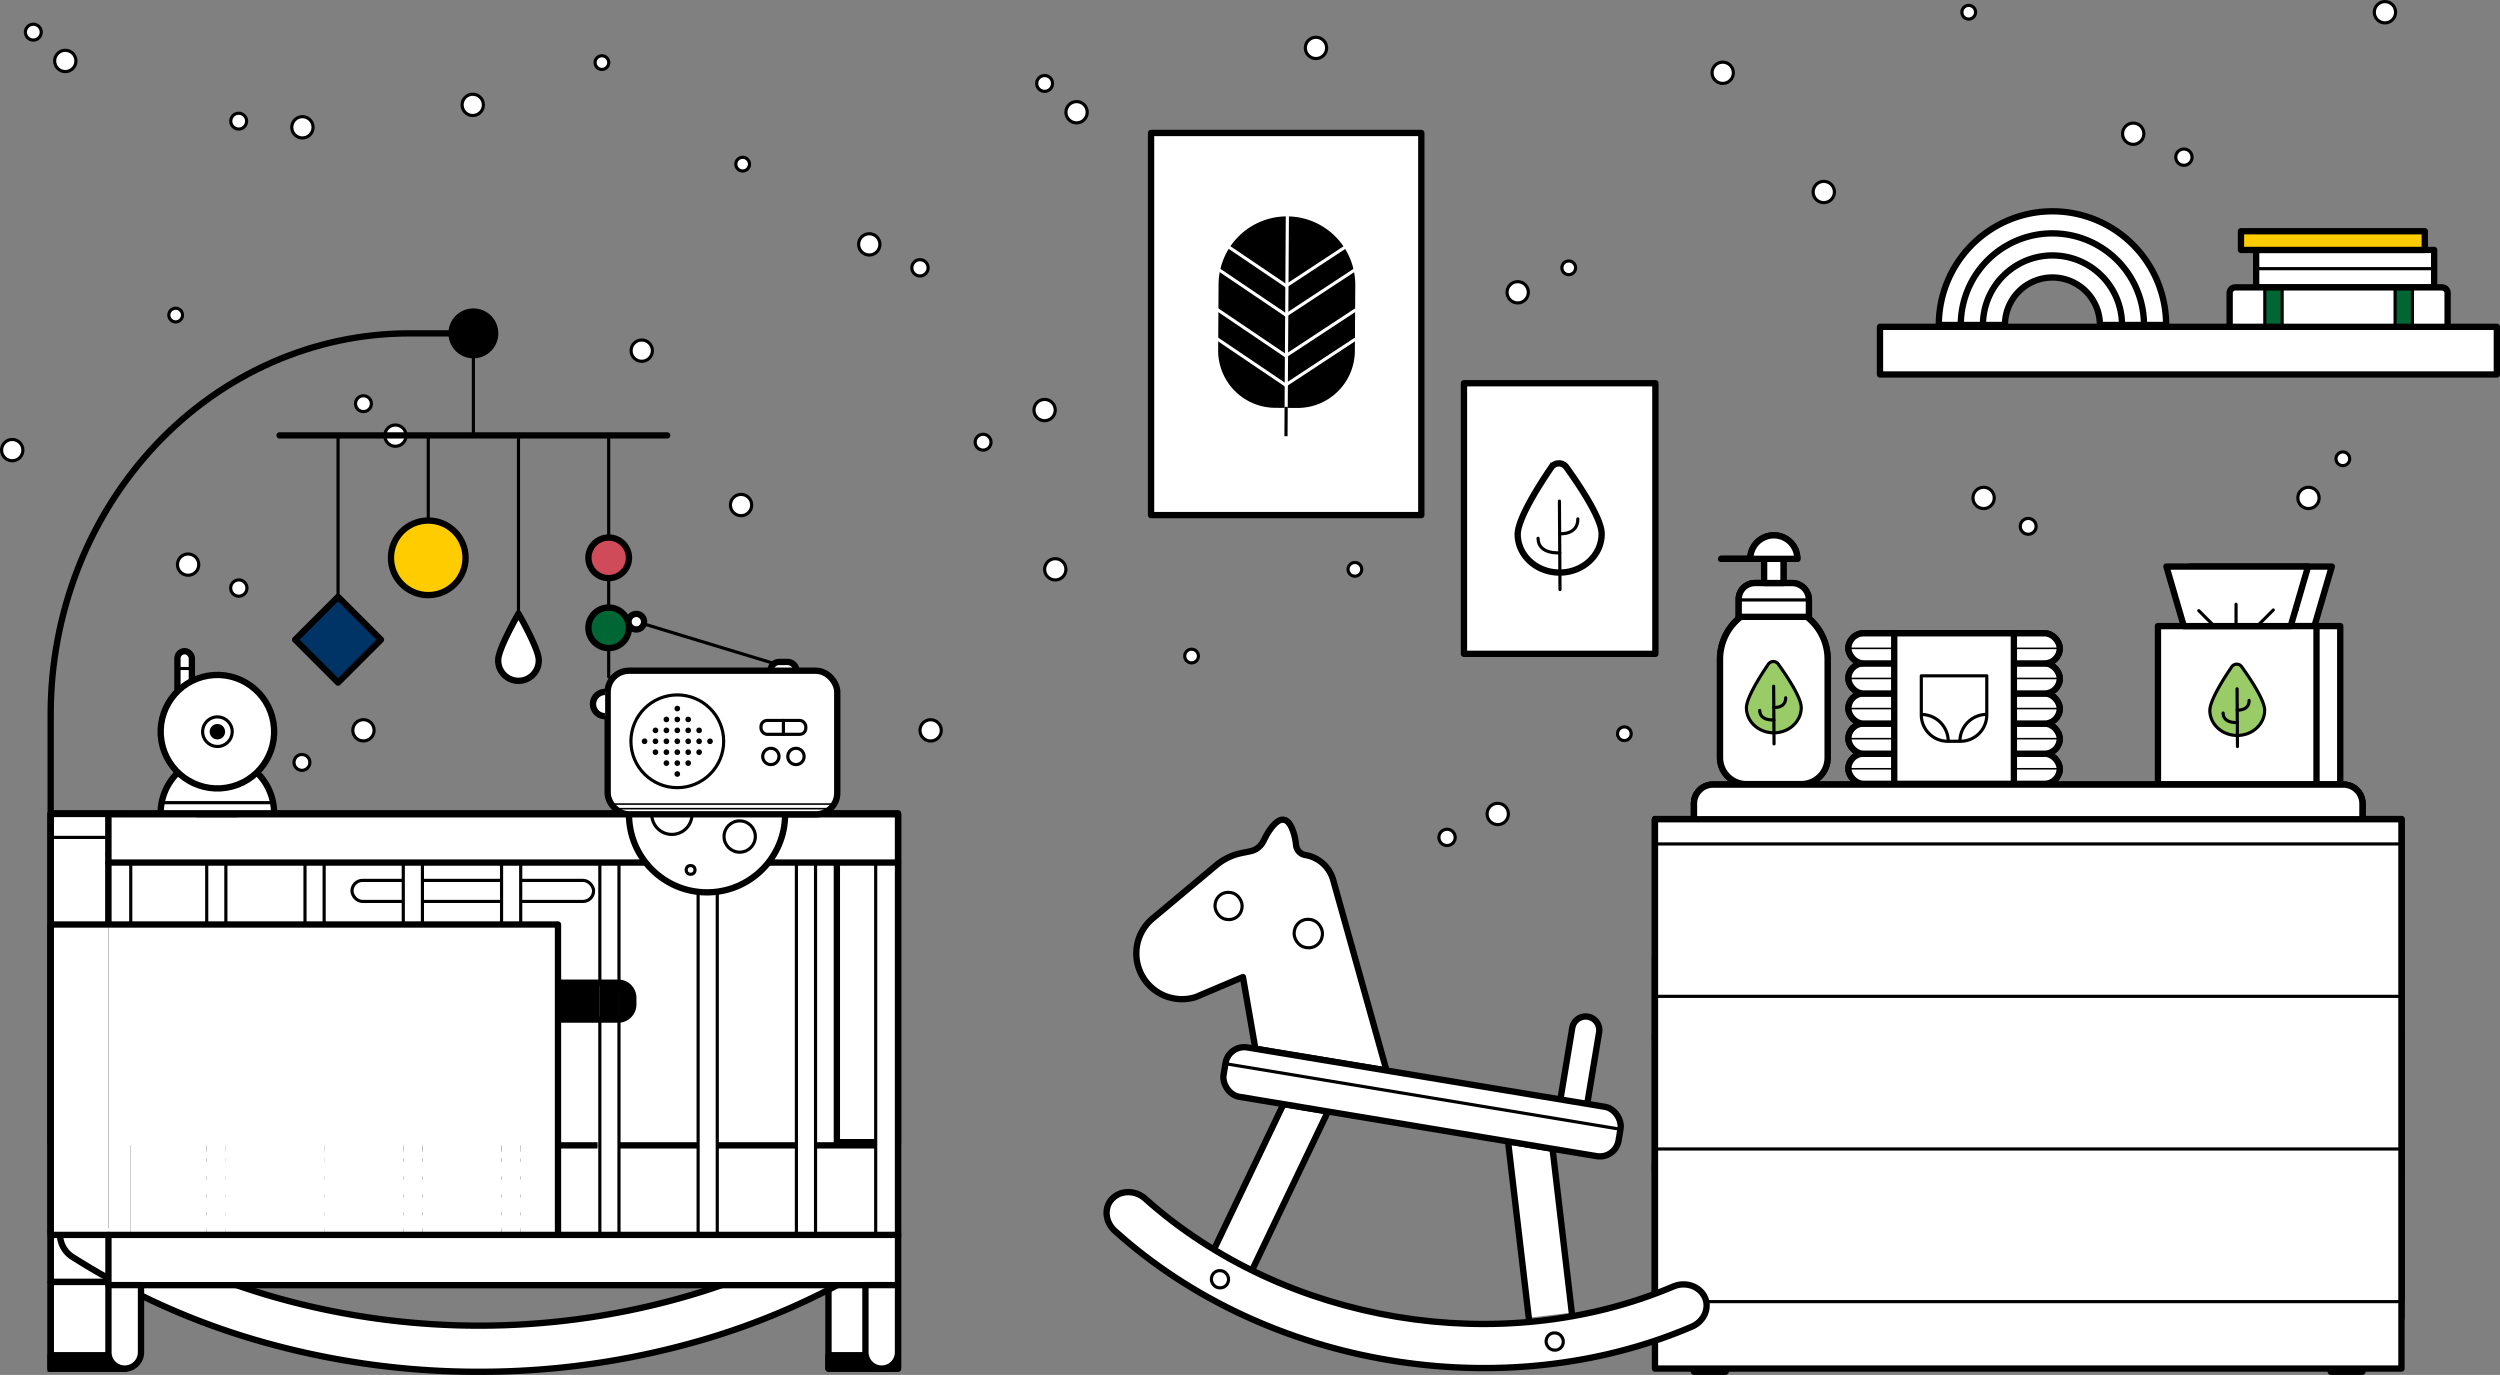 <svg xmlns="http://www.w3.org/2000/svg" viewBox="0 0 1579.92 868.93">
  <rect x="0" y="0" width="1579.92" height="868.93" fill="#808080" stroke="none"/>
  <g id="Stelline">
    <g>
      <circle cx="959.14" cy="184.72" r="6.73" style="fill: #fff;stroke: #000;stroke-linecap: round;stroke-linejoin: round;stroke-width: 2px"/>
      <circle cx="581.39" cy="169.25" r="5.15" style="fill: #fff;stroke: #000;stroke-linecap: round;stroke-linejoin: round;stroke-width: 2px"/>
      <circle cx="1380.16" cy="99.32" r="5.15" style="fill: #fff;stroke: #000;stroke-linecap: round;stroke-linejoin: round;stroke-width: 2px"/>
      <circle cx="753.04" cy="414.6" r="4.33" style="fill: #fff;stroke: #000;stroke-linecap: round;stroke-linejoin: round;stroke-width: 2px"/>
      <circle cx="856.25" cy="359.8" r="4.33" style="fill: #fff;stroke: #000;stroke-linecap: round;stroke-linejoin: round;stroke-width: 2px"/>
      <circle cx="549.35" cy="154.44" r="6.73" style="fill: #fff;stroke: #000;stroke-linecap: round;stroke-linejoin: round;stroke-width: 2px"/>
      <circle cx="405.56" cy="221.6" r="6.73" style="fill: #fff;stroke: #000;stroke-linecap: round;stroke-linejoin: round;stroke-width: 2px"/>
      <circle cx="298.76" cy="66.28" r="6.73" style="fill: #fff;stroke: #000;stroke-linecap: round;stroke-linejoin: round;stroke-width: 2px"/>
      <circle cx="666.9" cy="359.8" r="6.73" style="fill: #fff;stroke: #000;stroke-linecap: round;stroke-linejoin: round;stroke-width: 2px"/>
      <circle cx="380.4" cy="39.56" r="4.33" style="fill: #fff;stroke: #000;stroke-linecap: round;stroke-linejoin: round;stroke-width: 2px"/>
      <circle cx="111.01" cy="199.12" r="4.33" style="fill: #fff;stroke: #000;stroke-linecap: round;stroke-linejoin: round;stroke-width: 2px"/>
      <circle cx="469.34" cy="103.74" r="4.33" style="fill: #fff;stroke: #000;stroke-linecap: round;stroke-linejoin: round;stroke-width: 2px"/>
      <circle cx="914.49" cy="529.21" r="5.15" style="fill: #fff;stroke: #000;stroke-linecap: round;stroke-linejoin: round;stroke-width: 2px"/>
      <circle cx="946.53" cy="514.4" r="6.73" style="fill: #fff;stroke: #000;stroke-linecap: round;stroke-linejoin: round;stroke-width: 2px"/>
      <circle cx="1026.54" cy="463.7" r="4.33" style="fill: #fff;stroke: #000;stroke-linecap: round;stroke-linejoin: round;stroke-width: 2px"/>
      <circle cx="991.4" cy="169.25" r="4.33" style="fill: #fff;stroke: #000;stroke-linecap: round;stroke-linejoin: round;stroke-width: 2px"/>
      <circle cx="1244.17" cy="7.73" r="4.33" style="fill: #fff;stroke: #000;stroke-linecap: round;stroke-linejoin: round;stroke-width: 2px"/>
      <circle cx="621.28" cy="279.45" r="5.01" style="fill: #fff;stroke: #000;stroke-linecap: round;stroke-linejoin: round;stroke-width: 2px"/>
      <circle cx="660.16" cy="259.15" r="6.73" style="fill: #fff;stroke: #000;stroke-linecap: round;stroke-linejoin: round;stroke-width: 2px"/>
      <circle cx="588.13" cy="461.57" r="6.73" style="fill: #fff;stroke: #000;stroke-linecap: round;stroke-linejoin: round;stroke-width: 2px"/>
      <circle cx="468.32" cy="319.17" r="6.73" style="fill: #fff;stroke: #000;stroke-linecap: round;stroke-linejoin: round;stroke-width: 2px"/>
      <circle cx="1152.57" cy="121.34" r="6.73" style="fill: #fff;stroke: #000;stroke-linecap: round;stroke-linejoin: round;stroke-width: 2px"/>
      <circle cx="1088.7" cy="46" r="6.73" style="fill: #fff;stroke: #000;stroke-linecap: round;stroke-linejoin: round;stroke-width: 2px"/>
      <circle cx="150.85" cy="76.56" r="5.01" style="fill: #fff;stroke: #000;stroke-linecap: round;stroke-linejoin: round;stroke-width: 2px"/>
      <circle cx="191.12" cy="80.45" r="6.73" style="fill: #fff;stroke: #000;stroke-linecap: round;stroke-linejoin: round;stroke-width: 2px"/>
      <circle cx="1458.89" cy="314.67" r="6.73" style="fill: #fff;stroke: #000;stroke-linecap: round;stroke-linejoin: round;stroke-width: 2px"/>
      <circle cx="1480.6" cy="289.94" r="4.33" style="fill: #fff;stroke: #000;stroke-linecap: round;stroke-linejoin: round;stroke-width: 2px"/>
      <circle cx="1281.76" cy="332.63" r="5.01" style="fill: #fff;stroke: #000;stroke-linecap: round;stroke-linejoin: round;stroke-width: 2px"/>
      <circle cx="1253.58" cy="314.67" r="6.73" style="fill: #fff;stroke: #000;stroke-linecap: round;stroke-linejoin: round;stroke-width: 2px"/>
      <circle cx="7.73" cy="284.46" r="6.73" style="fill: #fff;stroke: #000;stroke-linecap: round;stroke-linejoin: round;stroke-width: 2px"/>
      <circle cx="660.16" cy="52.74" r="5.01" style="fill: #fff;stroke: #000;stroke-linecap: round;stroke-linejoin: round;stroke-width: 2px"/>
      <circle cx="680.36" cy="70.93" r="6.73" style="fill: #fff;stroke: #000;stroke-linecap: round;stroke-linejoin: round;stroke-width: 2px"/>
      <circle cx="150.92" cy="371.63" r="5.15" style="fill: #fff;stroke: #000;stroke-linecap: round;stroke-linejoin: round;stroke-width: 2px"/>
      <circle cx="118.88" cy="356.82" r="6.73" style="fill: #fff;stroke: #000;stroke-linecap: round;stroke-linejoin: round;stroke-width: 2px"/>
      <circle cx="190.81" cy="481.83" r="5.01" style="fill: #fff;stroke: #000;stroke-linecap: round;stroke-linejoin: round;stroke-width: 2px"/>
      <circle cx="229.69" cy="461.53" r="6.73" style="fill: #fff;stroke: #000;stroke-linecap: round;stroke-linejoin: round;stroke-width: 2px"/>
      <circle cx="229.69" cy="255.11" r="5.01" style="fill: #fff;stroke: #000;stroke-linecap: round;stroke-linejoin: round;stroke-width: 2px"/>
      <circle cx="249.89" cy="275.31" r="6.73" style="fill: #fff;stroke: #000;stroke-linecap: round;stroke-linejoin: round;stroke-width: 2px"/>
      <circle cx="21.06" cy="20.32" r="5.01" style="fill: #fff;stroke: #000;stroke-linecap: round;stroke-linejoin: round;stroke-width: 2px"/>
      <circle cx="41.26" cy="38.52" r="6.73" style="fill: #fff;stroke: #000;stroke-linecap: round;stroke-linejoin: round;stroke-width: 2px"/>
      <circle cx="1348.12" cy="84.51" r="6.73" style="fill: #fff;stroke: #000;stroke-linecap: round;stroke-linejoin: round;stroke-width: 2px"/>
      <circle cx="1507.21" cy="7.73" r="6.73" style="fill: #fff;stroke: #000;stroke-linecap: round;stroke-linejoin: round;stroke-width: 2px"/>
      <circle cx="831.66" cy="30.28" r="6.73" style="fill: #fff;stroke: #000;stroke-linecap: round;stroke-linejoin: round;stroke-width: 2px"/>
    </g>
  </g>
  <g id="Mensola">
    <g>
      <g>
        <rect x="1425.81" y="157.95" width="112.49" height="23.67" style="fill: #fff;stroke: #000;stroke-linejoin: round;stroke-width: 4px"/>
        <rect x="1416.23" y="146.12" width="116.15" height="11.84" style="fill: #fc0;stroke: #000;stroke-linejoin: round;stroke-width: 4px"/>
        <g>
          <g>
            <path d="M1598.88,237.67v20.17h-22.23V234.09h18.66A3.57,3.57,0,0,1,1598.88,237.67Z" transform="translate(-52.07 -52.47)" style="fill: #fff"/>
            <rect x="1513.63" y="181.62" width="10.94" height="23.75" style="fill: #063"/>
            <rect x="1442.24" y="181.62" width="71.39" height="23.75" style="fill: #fff"/>
            <rect x="1431.29" y="181.62" width="10.94" height="23.75" style="fill: #063"/>
            <path d="M1483.37,234.09v23.75h-22.23V237.67a3.57,3.57,0,0,1,3.57-3.58Z" transform="translate(-52.07 -52.47)" style="fill: #fff"/>
          </g>
          <g>
            <path d="M1461.14,257.84V237.67a3.57,3.57,0,0,1,3.57-3.58h130.6a3.57,3.57,0,0,1,3.57,3.58v20.17" transform="translate(-52.07 -52.47)" style="fill: none;stroke: #000;stroke-linejoin: round;stroke-width: 4px"/>
            <polyline points="1431.29 181.62 1431.29 205.38 1431.29 206.75" style="fill: none;stroke: #000;stroke-linejoin: round;stroke-width: 2px"/>
            <polyline points="1442.24 181.62 1442.24 205.38 1442.24 206.75" style="fill: none;stroke: #000;stroke-linejoin: round;stroke-width: 2px"/>
            <polyline points="1513.63 181.62 1513.63 205.38 1513.63 206.75" style="fill: none;stroke: #000;stroke-linejoin: round;stroke-width: 2px"/>
            <polyline points="1524.58 181.62 1524.58 205.38 1524.58 206.75" style="fill: none;stroke: #000;stroke-linejoin: round;stroke-width: 2px"/>
          </g>
        </g>
        <line x1="1424.23" y1="169.79" x2="1536.72" y2="169.79" style="fill: none;stroke: #000;stroke-linejoin: round;stroke-width: 2px"/>
      </g>
      <rect x="1188.09" y="206.55" width="389.84" height="30.1" style="fill: #fff;stroke: #000;stroke-linejoin: round;stroke-width: 4px"/>
      <g>
        <g>
          <path d="M1421,257.84H1407a57.89,57.89,0,0,0-115.78,0h-13.94a71.83,71.83,0,1,1,143.66,0Z" transform="translate(-52.07 -52.47)" style="fill: #fff"/>
          <path d="M1407,257.84h-14a43.94,43.94,0,0,0-87.88,0h-14a57.89,57.89,0,0,1,115.78,0Z" transform="translate(-52.07 -52.47)" style="fill: #fff"/>
          <path d="M1393.08,257.84h-13.95a30,30,0,0,0-60,0H1305.2a43.94,43.94,0,0,1,87.88,0Z" transform="translate(-52.07 -52.47)" style="fill: #fff"/>
        </g>
        <g>
          <path d="M1305.2,257.84h13.94a30,30,0,0,1,60,0h13.95" transform="translate(-52.07 -52.47)" style="fill: none;stroke: #000;stroke-linecap: round;stroke-linejoin: round;stroke-width: 4px"/>
          <path d="M1407,257.84a57.89,57.89,0,0,0-115.78,0" transform="translate(-52.07 -52.47)" style="fill: none;stroke: #000;stroke-linecap: round;stroke-linejoin: round;stroke-width: 4px"/>
          <path d="M1393.08,257.84H1421a71.83,71.83,0,1,0-143.66,0h27.89a43.94,43.94,0,0,1,87.88,0" transform="translate(-52.07 -52.47)" style="fill: none;stroke: #000;stroke-linecap: round;stroke-linejoin: round;stroke-width: 4px"/>
        </g>
      </g>
    </g>
  </g>
  <g id="Quadro_BIG" data-name="Quadro BIG">
    <g>
      <rect x="727.43" y="84.05" width="170.8" height="241.47" style="fill: #fff;stroke: #000;stroke-linejoin: round;stroke-width: 4px"/>
      <g>
        <path d="M865.26,192.25h0a40.19,40.19,0,0,1,40.19,40.19v41.63a33.2,33.2,0,0,1-33.2,33.2h-14a33.2,33.2,0,0,1-33.2-33.2V232.44a40.19,40.19,0,0,1,40.19-40.19Z" transform="translate(-50.48 -57.93) rotate(0.36)" style="stroke: #000;stroke-linecap: round;stroke-miterlimit: 10;stroke-width: 6px"/>
        <line x1="813.58" y1="134.89" x2="812.79" y2="260.26" style="fill: none;stroke: #fff;stroke-linecap: round;stroke-miterlimit: 10;stroke-width: 2px"/>
        <g>
          <line x1="812.45" y1="243.35" x2="856.25" y2="214.55" style="fill: none;stroke: #fff;stroke-linecap: round;stroke-miterlimit: 10;stroke-width: 2px"/>
          <line x1="812.57" y1="224.87" x2="856.36" y2="196.07" style="fill: none;stroke: #fff;stroke-linecap: round;stroke-miterlimit: 10;stroke-width: 2px"/>
          <line x1="812.73" y1="199.12" x2="856.52" y2="170.33" style="fill: none;stroke: #fff;stroke-linecap: round;stroke-miterlimit: 10;stroke-width: 2px"/>
          <line x1="812.85" y1="180.65" x2="856.64" y2="151.85" style="fill: none;stroke: #fff;stroke-linecap: round;stroke-miterlimit: 10;stroke-width: 2px"/>
        </g>
        <g>
          <line x1="812.45" y1="243.35" x2="769.02" y2="214" style="fill: none;stroke: #fff;stroke-linecap: round;stroke-miterlimit: 10;stroke-width: 2px"/>
          <line x1="812.57" y1="224.87" x2="769.14" y2="195.52" style="fill: none;stroke: #fff;stroke-linecap: round;stroke-miterlimit: 10;stroke-width: 2px"/>
          <line x1="812.73" y1="199.12" x2="769.3" y2="169.77" style="fill: none;stroke: #fff;stroke-linecap: round;stroke-miterlimit: 10;stroke-width: 2px"/>
          <line x1="812.85" y1="180.65" x2="769.42" y2="151.3" style="fill: none;stroke: #fff;stroke-linecap: round;stroke-miterlimit: 10;stroke-width: 2px"/>
        </g>
        <line x1="812.8" y1="258.11" x2="812.7" y2="274.68" style="stroke: #000;stroke-linecap: square;stroke-miterlimit: 10;stroke-width: 2px"/>
      </g>
    </g>
  </g>
  <g id="Quadro_SMALL" data-name="Quadro SMALL">
    <g>
      <rect x="925.18" y="242.18" width="120.97" height="171.02" style="fill: #fff;stroke: #000;stroke-linejoin: round;stroke-width: 4px"/>
      <g>
        <line x1="985.87" y1="372.56" x2="985.51" y2="316.7" style="fill: #063;stroke: #000;stroke-linecap: round;stroke-miterlimit: 10;stroke-width: 2px"/>
        <path d="M1037.78,401.83s-13.62,1.19-13.71-9.17" transform="translate(-52.07 -52.47)" style="fill: none;stroke: #000;stroke-linecap: round;stroke-miterlimit: 10;stroke-width: 2px"/>
        <path d="M1037.73,389.77s11.57,1,11.49-9.38" transform="translate(-52.07 -52.47)" style="fill: none;stroke: #000;stroke-linecap: round;stroke-miterlimit: 10;stroke-width: 2px"/>
        <path d="M1011.21,390.3c-.12-9.85,13.85-31.66,21.33-42.61a5.83,5.83,0,0,1,9.33-.12c7.75,10.76,22.27,32.21,22.39,42.06.17,13.45-11.56,24.5-26.22,24.68S1011.38,403.75,1011.21,390.3Z" transform="translate(-52.07 -52.47)" style="fill: none;stroke: #000;stroke-miterlimit: 10;stroke-width: 4px"/>
      </g>
    </g>
  </g>
  <g id="SALVIETTE_group">
    <g id="Salviette_Lavabili" data-name="Salviette Lavabili">
      <g>
        <rect x="1378.76" y="395.66" width="100.2" height="100.2" style="fill: #fff;stroke: #000;stroke-linejoin: round;stroke-width: 4px"/>
        <path d="M1465,504.54c-.07-5.93,8.35-19.06,12.85-25.66a3.51,3.51,0,0,1,5.61-.07c4.67,6.48,13.41,19.4,13.49,25.33.1,8.1-7,14.75-15.79,14.86S1465.07,512.64,1465,504.54Z" transform="translate(-52.07 -52.47)" style="fill: #9cf;stroke: #000;stroke-miterlimit: 10;stroke-width: 2px"/>
        <polygon points="1428.86 358.04 1384.1 358.04 1395.09 395.66 1428.86 395.66 1462.64 395.66 1473.63 358.04 1428.86 358.04" style="fill: #fff;stroke: #000;stroke-linejoin: round;stroke-width: 4px"/>
        <line x1="1441.9" y1="395.24" x2="1451.64" y2="385.49" style="fill: none;stroke: #000;stroke-linecap: round;stroke-linejoin: round;stroke-width: 2px"/>
        <line x1="1428.11" y1="395.66" x2="1428.11" y2="381.88" style="fill: none;stroke: #000;stroke-linecap: round;stroke-linejoin: round;stroke-width: 2px"/>
        <line x1="1414.32" y1="395.66" x2="1404.58" y2="385.92" style="fill: none;stroke: #000;stroke-linecap: round;stroke-linejoin: round;stroke-width: 2px"/>
      </g>
    </g>
    <g id="Salviette_Green" data-name="Salviette Green">
      <g>
        <rect x="1363.76" y="395.66" width="100.2" height="100.2" style="fill: #fff;stroke: #000;stroke-linejoin: round;stroke-width: 4px"/>
        <g>
          <path d="M1448.62,501.58c-.08-6.43,9-20.67,13.92-27.82a3.8,3.8,0,0,1,6.09-.07c5.06,7,14.54,21,14.62,27.45.11,8.78-7.55,16-17.11,16.11S1448.73,510.36,1448.62,501.58Z" transform="translate(-52.07 -52.47)" style="fill: #9c6;stroke: #000;stroke-miterlimit: 10;stroke-width: 2px"/>
          <line x1="1414" y1="471.78" x2="1413.76" y2="435.32" style="fill: #063;stroke: #000;stroke-linecap: round;stroke-miterlimit: 10;stroke-width: 2px"/>
          <path d="M1466,509.1s-8.9.78-9-6" transform="translate(-52.07 -52.47)" style="fill: none;stroke: #000;stroke-linecap: round;stroke-miterlimit: 10;stroke-width: 2px"/>
          <path d="M1465.94,501.23s7.54.64,7.49-6.12" transform="translate(-52.07 -52.47)" style="fill: none;stroke: #000;stroke-linecap: round;stroke-miterlimit: 10;stroke-width: 2px"/>
        </g>
        <polygon points="1413.86 358.04 1369.1 358.04 1380.09 395.66 1413.86 395.66 1447.64 395.66 1458.63 358.04 1413.86 358.04" style="fill: #fff;stroke: #000;stroke-linejoin: round;stroke-width: 4px"/>
        <line x1="1426.9" y1="395.24" x2="1436.64" y2="385.49" style="fill: none;stroke: #000;stroke-linecap: round;stroke-linejoin: round;stroke-width: 2px"/>
        <line x1="1413.11" y1="395.66" x2="1413.11" y2="381.88" style="fill: none;stroke: #000;stroke-linecap: round;stroke-linejoin: round;stroke-width: 2px"/>
        <line x1="1399.32" y1="395.66" x2="1389.58" y2="385.92" style="fill: none;stroke: #000;stroke-linecap: round;stroke-linejoin: round;stroke-width: 2px"/>
      </g>
    </g>
  </g>
  <g id="PANNOLINI_group">
    <g id="Pannolini_Lavabili" data-name="Pannolini Lavabili">
      <g>
        <rect x="1168.12" y="476.32" width="133.56" height="19.02" rx="9.51" style="fill: #fff;stroke: #000;stroke-linejoin: round;stroke-width: 4px"/>
        <rect x="1168.12" y="457.3" width="133.56" height="19.02" rx="9.51" style="fill: #fff;stroke: #000;stroke-linejoin: round;stroke-width: 4px"/>
        <rect x="1168.12" y="438.27" width="133.56" height="19.02" rx="9.51" style="fill: #fff;stroke: #000;stroke-linejoin: round;stroke-width: 4px"/>
        <rect x="1168.12" y="419.25" width="133.56" height="19.02" rx="9.51" style="fill: #fff;stroke: #000;stroke-linejoin: round;stroke-width: 4px"/>
        <rect x="1168.12" y="400.23" width="133.56" height="19.02" rx="9.51" style="fill: #fff;stroke: #000;stroke-linejoin: round;stroke-width: 4px"/>
        <line x1="1168.12" y1="409.74" x2="1301.68" y2="409.74" style="fill: none;stroke: #000;stroke-miterlimit: 10"/>
        <line x1="1168.12" y1="428.76" x2="1301.68" y2="428.76" style="fill: none;stroke: #000;stroke-miterlimit: 10"/>
        <line x1="1168.12" y1="447.79" x2="1301.68" y2="447.79" style="fill: none;stroke: #000;stroke-miterlimit: 10"/>
        <line x1="1168.12" y1="466.81" x2="1301.68" y2="466.81" style="fill: none;stroke: #000;stroke-miterlimit: 10"/>
        <line x1="1168.12" y1="485.83" x2="1301.68" y2="485.83" style="fill: none;stroke: #000;stroke-miterlimit: 10"/>
        <rect x="1197.09" y="400.23" width="75.62" height="95.11" style="fill: #fff;stroke: #000;stroke-linejoin: round;stroke-width: 4px"/>
        <path d="M1281.4,496.42c0-2.05,2.88-6.6,4.44-8.88a1.22,1.22,0,0,1,2,0c1.61,2.25,4.64,6.72,4.66,8.77a5.55,5.55,0,0,1-11,.14Z" transform="translate(-52.07 -52.47)" style="fill: #9cf;stroke: #000;stroke-miterlimit: 10"/>
        <g>
          <path d="M1214.22,427.1h41.36a0,0,0,0,1,0,0v24.67a16.69,16.69,0,0,1-16.69,16.69h-8a16.69,16.69,0,0,1-16.69-16.69V427.1A0,0,0,0,1,1214.22,427.1Z" style="fill: none;stroke: #000;stroke-linejoin: round;stroke-width: 2px"/>
          <path d="M1266.29,504a17,17,0,0,1,17,17" transform="translate(-52.07 -52.47)" style="fill: none;stroke: #000;stroke-miterlimit: 10;stroke-width: 2px"/>
          <path d="M1290.68,520.93a17,17,0,0,1,17-17" transform="translate(-52.07 -52.47)" style="fill: none;stroke: #000;stroke-miterlimit: 10;stroke-width: 2px"/>
        </g>
      </g>
    </g>
    <g id="Pannolini_Green" data-name="Pannolini Green">
      <g>
        <rect x="1168.12" y="476.32" width="133.56" height="19.02" rx="9.51" style="fill: #fff;stroke: #000;stroke-linejoin: round;stroke-width: 4px"/>
        <rect x="1168.12" y="457.3" width="133.56" height="19.02" rx="9.51" style="fill: #fff;stroke: #000;stroke-linejoin: round;stroke-width: 4px"/>
        <rect x="1168.12" y="438.27" width="133.56" height="19.02" rx="9.51" style="fill: #fff;stroke: #000;stroke-linejoin: round;stroke-width: 4px"/>
        <rect x="1168.12" y="419.25" width="133.56" height="19.02" rx="9.51" style="fill: #fff;stroke: #000;stroke-linejoin: round;stroke-width: 4px"/>
        <rect x="1168.12" y="400.23" width="133.56" height="19.02" rx="9.51" style="fill: #fff;stroke: #000;stroke-linejoin: round;stroke-width: 4px"/>
        <line x1="1168.12" y1="409.74" x2="1301.68" y2="409.74" style="fill: none;stroke: #000;stroke-miterlimit: 10"/>
        <line x1="1168.12" y1="428.76" x2="1301.68" y2="428.76" style="fill: none;stroke: #000;stroke-miterlimit: 10"/>
        <line x1="1168.12" y1="447.79" x2="1301.68" y2="447.79" style="fill: none;stroke: #000;stroke-miterlimit: 10"/>
        <line x1="1168.12" y1="466.81" x2="1301.68" y2="466.81" style="fill: none;stroke: #000;stroke-miterlimit: 10"/>
        <line x1="1168.12" y1="485.83" x2="1301.68" y2="485.83" style="fill: none;stroke: #000;stroke-miterlimit: 10"/>
        <rect x="1197.09" y="400.23" width="75.62" height="95.11" style="fill: #fff;stroke: #000;stroke-linejoin: round;stroke-width: 4px"/>
        <g>
          <path d="M1214.22,427.1h41.36a0,0,0,0,1,0,0v24.67a16.69,16.69,0,0,1-16.69,16.69h-8a16.69,16.69,0,0,1-16.69-16.69V427.1a0,0,0,0,1,0,0Z" style="fill: none;stroke: #000;stroke-linejoin: round;stroke-width: 2px"/>
          <path d="M1266.29,504a17,17,0,0,1,17,17" transform="translate(-52.07 -52.47)" style="fill: none;stroke: #000;stroke-miterlimit: 10;stroke-width: 2px"/>
          <path d="M1290.68,520.93a17,17,0,0,1,17-17" transform="translate(-52.07 -52.47)" style="fill: none;stroke: #000;stroke-miterlimit: 10;stroke-width: 2px"/>
        </g>
      </g>
    </g>
  </g>
  <g id="CREME_group">
    <g id="Crema_Cruelty_free" data-name="Crema Cruelty free">
      <g>
        <g>
          <path d="M1121,382.62h0a34,34,0,0,1,34,34v62.25a16.66,16.66,0,0,1-16.66,16.66h-34.74A16.66,16.66,0,0,1,1087,478.91V416.65A34,34,0,0,1,1121,382.62Z" style="fill: #fff;stroke: #000;stroke-linejoin: round;stroke-width: 4px"/>
          <path d="M1109.07,368.47h23.43a10.67,10.67,0,0,1,10.67,10.67v10.67a0,0,0,0,1,0,0h-44.36a0,0,0,0,1,0,0V378.73A10.25,10.25,0,0,1,1109.07,368.47Z" style="fill: #fff;stroke: #000;stroke-linejoin: round;stroke-width: 4px"/>
          <line x1="1143.18" y1="379.14" x2="1098.82" y2="379.14" style="fill: none;stroke: #000;stroke-linejoin: round;stroke-width: 2px"/>
          <rect x="1114.87" y="353.18" width="12.25" height="15.29" style="fill: #fff;stroke: #000;stroke-linejoin: round;stroke-width: 4px"/>
          <path d="M1158.21,405.64a14.86,14.86,0,0,1,29.72,0Z" transform="translate(-52.07 -52.47)" style="fill: #fff;stroke: #000;stroke-linejoin: round;stroke-width: 4px"/>
          <line x1="1087.72" y1="353.18" x2="1106.14" y2="353.18" style="fill: #fff;stroke: #000;stroke-linecap: round;stroke-linejoin: round;stroke-width: 4px"/>
        </g>
        <g>
          <g>
            <g>
              <path d="M1189.09,488.77a7.67,7.67,0,0,1,0,10.81,7.58,7.58,0,0,1-4.31,2.15,8.8,8.8,0,0,0,.56-2.85,12.27,12.27,0,0,0-11.27-12.22c-.25-1.49-.38-2.48-.38-2.48S1186.1,485.79,1189.09,488.77Z" transform="translate(-52.07 -52.47)" style="fill: #fff"/>
              <path d="M1176.35,496a57.29,57.29,0,0,1-2.28-9.36,12.27,12.27,0,0,1,11.27,12.22,8.8,8.8,0,0,1-.56,2.85,7.68,7.68,0,0,1-6.5-2.15A10.1,10.1,0,0,1,1176.35,496Z" transform="translate(-52.07 -52.47)" style="fill: #fff"/>
              <path d="M1178.28,499.58a7.68,7.68,0,0,0,6.5,2.15,13.41,13.41,0,0,1-.6,1.53H1162a13.41,13.41,0,0,1-.6-1.53,7.68,7.68,0,0,0,6.5-2.15,10.1,10.1,0,0,0,1.93-3.56h6.56A10.1,10.1,0,0,0,1178.28,499.58Z" transform="translate(-52.07 -52.47)"/>
              <path d="M1162,503.26h22.22a42.42,42.42,0,0,1-4.45,7.25h-13.31A42.49,42.49,0,0,1,1162,503.26Z" transform="translate(-52.07 -52.47)" style="fill: #fc0"/>
              <path d="M1166.42,510.51h13.31c-1.62,2.19-3.28,4.17-4.54,5.61a2.8,2.8,0,0,1-4.23,0C1169.7,514.68,1168,512.7,1166.42,510.51Z" transform="translate(-52.07 -52.47)"/>
              <path d="M1176.35,496h-6.56a56.28,56.28,0,0,0,2.28-9.36c.33,0,.67,0,1,0s.67,0,1,0A57.29,57.29,0,0,0,1176.35,496Z" transform="translate(-52.07 -52.47)" style="fill: #fc0"/>
              <path d="M1172.45,484.18s-.13,1-.38,2.48a12.27,12.27,0,0,0-11.27,12.22,8.8,8.8,0,0,0,.56,2.85,7.56,7.56,0,0,1-4.3-2.15,7.65,7.65,0,0,1,0-10.81C1160,485.79,1172.45,484.18,1172.45,484.18Z" transform="translate(-52.07 -52.47)" style="fill: #fff"/>
              <path d="M1169.79,496a10.1,10.1,0,0,1-1.93,3.56,7.68,7.68,0,0,1-6.5,2.15,8.8,8.8,0,0,1-.56-2.85,12.27,12.27,0,0,1,11.27-12.22A56.28,56.28,0,0,1,1169.79,496Z" transform="translate(-52.07 -52.47)" style="fill: #fff"/>
            </g>
            <g>
              <path d="M1172.07,486.66c.33,0,.67,0,1,0s.67,0,1,0" transform="translate(-52.07 -52.47)" style="fill: none;stroke: #000;stroke-miterlimit: 10;stroke-width: 2px"/>
              <path d="M1184.78,501.73a13.41,13.41,0,0,1-.6,1.53,42.42,42.42,0,0,1-4.45,7.25c-1.62,2.19-3.28,4.17-4.54,5.61a2.8,2.8,0,0,1-4.23,0c-1.26-1.44-2.92-3.42-4.54-5.61a42.49,42.49,0,0,1-4.46-7.25,13.41,13.41,0,0,1-.6-1.53" transform="translate(-52.07 -52.47)" style="fill: none;stroke: #000;stroke-miterlimit: 10;stroke-width: 2px"/>
              <path d="M1169.79,496a10.1,10.1,0,0,1-1.93,3.56,7.68,7.68,0,0,1-6.5,2.15,7.56,7.56,0,0,1-4.3-2.15,7.65,7.65,0,0,1,0-10.81c3-3,15.39-4.59,15.39-4.59s-.13,1-.38,2.48A56.28,56.28,0,0,1,1169.79,496Z" transform="translate(-52.07 -52.47)" style="fill: none;stroke: #000;stroke-miterlimit: 10;stroke-width: 2px"/>
              <path d="M1176.35,496a10.1,10.1,0,0,0,1.93,3.56,7.68,7.68,0,0,0,6.5,2.15,7.58,7.58,0,0,0,4.31-2.15,7.67,7.67,0,0,0,0-10.81c-3-3-15.4-4.59-15.4-4.59s.13,1,.38,2.48A57.29,57.29,0,0,0,1176.35,496Z" transform="translate(-52.07 -52.47)" style="fill: none;stroke: #000;stroke-miterlimit: 10;stroke-width: 2px"/>
              <polyline points="1114.35 458.04 1127.66 458.04 1127.79 458.04" style="fill: none;stroke: #000;stroke-miterlimit: 10"/>
              <polyline points="1132.24 450.8 1132.1 450.8 1109.89 450.8" style="fill: none;stroke: #000;stroke-miterlimit: 10"/>
              <polyline points="1124.82 443.55 1124.27 443.55 1117.72 443.55 1117.31 443.55" style="fill: none;stroke: #000;stroke-miterlimit: 10"/>
            </g>
          </g>
          <path d="M1163,486.07a10.13,10.13,0,0,1,20.25,0Z" transform="translate(-52.07 -52.47)" style="fill: #fc0;stroke: #000;stroke-miterlimit: 10;stroke-width: 2px"/>
        </g>
      </g>
    </g>
    <g id="Crema_Green" data-name="Crema Green">
      <g>
        <path d="M1121,382.62h0a34,34,0,0,1,34,34v62.25a16.66,16.66,0,0,1-16.66,16.66h-34.74A16.66,16.66,0,0,1,1087,478.91V416.65a34,34,0,0,1,34-34Z" style="fill: #fff;stroke: #000;stroke-linejoin: round;stroke-width: 4px"/>
        <path d="M1109.07,368.47h23.43a10.67,10.67,0,0,1,10.67,10.67v10.67a0,0,0,0,1,0,0h-44.36a0,0,0,0,1,0,0V378.73A10.25,10.25,0,0,1,1109.07,368.47Z" style="fill: #fff;stroke: #000;stroke-linejoin: round;stroke-width: 4px"/>
        <line x1="1143.18" y1="379.14" x2="1098.82" y2="379.14" style="fill: none;stroke: #000;stroke-linejoin: round;stroke-width: 2px"/>
        <rect x="1114.87" y="353.18" width="12.25" height="15.29" style="fill: #fff;stroke: #000;stroke-linejoin: round;stroke-width: 4px"/>
        <path d="M1158.21,405.64a14.86,14.86,0,0,1,29.72,0Z" transform="translate(-52.07 -52.47)" style="fill: #fff;stroke: #000;stroke-linejoin: round;stroke-width: 4px"/>
        <line x1="1087.72" y1="353.18" x2="1106.14" y2="353.18" style="fill: #fff;stroke: #000;stroke-linecap: round;stroke-linejoin: round;stroke-width: 4px"/>
        <g>
          <path d="M1155.76,499.92c-.09-6.43,9-20.67,13.92-27.82a3.81,3.81,0,0,1,6.09-.08c5.06,7,14.54,21,14.62,27.46.11,8.78-7.55,16-17.12,16.11S1155.87,508.69,1155.76,499.92Z" transform="translate(-52.07 -52.47)" style="fill: #9c6;stroke: #000;stroke-miterlimit: 10;stroke-width: 2px"/>
          <line x1="1121.14" y1="470.12" x2="1120.89" y2="433.66" style="fill: #063;stroke: #000;stroke-linecap: round;stroke-miterlimit: 10;stroke-width: 2px"/>
          <path d="M1173.1,507.44s-8.89.78-8.95-6" transform="translate(-52.07 -52.47)" style="fill: none;stroke: #000;stroke-linecap: round;stroke-miterlimit: 10;stroke-width: 2px"/>
          <path d="M1173.07,499.57s7.55.64,7.49-6.12" transform="translate(-52.07 -52.47)" style="fill: none;stroke: #000;stroke-linecap: round;stroke-miterlimit: 10;stroke-width: 2px"/>
        </g>
      </g>
    </g>
  </g>
  <g id="CULLE_group">
    <g id="Culla_Legno" data-name="Culla Legno">
      <g>
        <rect id="color" x="32.02" y="513.96" width="535.48" height="296.2" style="fill: #fff;stroke: #000;stroke-linecap: round;stroke-linejoin: round;stroke-width: 4px"/>
        <polyline points="523.57 721.81 523.57 514.4 567.51 514.4 567.51 721.81" style="fill: #fff;stroke: #000;stroke-linecap: round;stroke-linejoin: round;stroke-width: 4px"/>
        <line x1="32.02" y1="778.42" x2="567.51" y2="778.42" style="fill: none;stroke: #000;stroke-linecap: round;stroke-linejoin: round;stroke-width: 4px"/>
        <polyline points="32.02 721.81 32.02 514.4 79.35 514.4 79.35 721.81" style="fill: #fff;stroke: #000;stroke-linecap: round;stroke-linejoin: round;stroke-width: 4px"/>
        <line x1="32.02" y1="529.21" x2="567.51" y2="529.21" style="fill: none;stroke: #000;stroke-linecap: round;stroke-linejoin: round;stroke-width: 2px"/>
        <line x1="32.02" y1="733.13" x2="567.51" y2="733.13" style="fill: none;stroke: #000;stroke-linecap: round;stroke-linejoin: round;stroke-width: 2px"/>
        <line x1="32.02" y1="755.78" x2="567.51" y2="755.78" style="fill: none;stroke: #000;stroke-linecap: round;stroke-linejoin: round;stroke-width: 2px"/>
        <line x1="32.02" y1="744.46" x2="567.51" y2="744.46" style="fill: none;stroke: #000;stroke-linecap: round;stroke-linejoin: round;stroke-width: 2px"/>
        <line x1="32.02" y1="767.1" x2="567.51" y2="767.1" style="fill: none;stroke: #000;stroke-linecap: round;stroke-linejoin: round;stroke-width: 2px"/>
        <rect x="32.02" y="810.16" width="47.33" height="54.76" style="fill: #fff;stroke: #000;stroke-linecap: round;stroke-linejoin: round;stroke-width: 4px"/>
        <rect x="523.57" y="810.16" width="43.94" height="54.76" style="fill: #fff;stroke: #000;stroke-linecap: round;stroke-linejoin: round;stroke-width: 4px"/>
        <rect x="32.02" y="856.48" width="47.33" height="8.44" style="stroke: #000;stroke-linecap: round;stroke-linejoin: round;stroke-width: 4px"/>
        <rect x="523.57" y="856.48" width="43.94" height="8.44" style="stroke: #000;stroke-linecap: round;stroke-linejoin: round;stroke-width: 4px"/>
        <g>
          <ellipse cx="234.38" cy="647.6" rx="8.63" ry="8.66" style="fill: none;stroke: #000;stroke-linecap: round;stroke-linejoin: round;stroke-width: 4px"/>
          <ellipse cx="365.15" cy="647.6" rx="8.63" ry="8.66" style="fill: none;stroke: #000;stroke-linecap: round;stroke-linejoin: round;stroke-width: 4px"/>
          <path d="M385.07,703a21.59,21.59,0,1,0-32.23-28.73,21.59,21.59,0,1,0-30.54,30.38l28.12,27.74a3.51,3.51,0,0,0,4.95,0l28.27-28c.47-.43.92-.88,1.36-1.35l.07-.07Z" transform="translate(-52.07 -52.47)" style="fill: none;stroke: #000;stroke-linecap: round;stroke-linejoin: round;stroke-width: 4px"/>
        </g>
        <line x1="32.02" y1="721.81" x2="567.51" y2="721.81" style="fill: none;stroke: #000;stroke-linecap: round;stroke-linejoin: round;stroke-width: 4px"/>
      </g>
    </g>
    <g id="Culla_Dondolo" data-name="Culla Dondolo">
      <g>
        <rect id="color-2" data-name="color" x="68.68" y="514.6" width="460.19" height="211.22" style="fill: #fff;stroke: #000;stroke-linecap: round;stroke-linejoin: round;stroke-width: 4px"/>
        <line x1="68.68" y1="539.75" x2="528.88" y2="539.75" style="fill: none;stroke: #000;stroke-linecap: round;stroke-linejoin: round;stroke-width: 4px"/>
        <polyline points="82.14 781.94 82.14 725.82 68.68 725.82 68.68 774.1" style="fill: #fff;stroke: #000;stroke-linecap: round;stroke-linejoin: round;stroke-width: 4px"/>
        <polyline points="528.88 778.82 528.88 725.82 515.87 725.82 515.87 786.03" style="fill: #fff;stroke: #000;stroke-linecap: round;stroke-linejoin: round;stroke-width: 4px"/>
        <g>
          <path d="M354.83,919.39a500.66,500.66,0,0,1-134-18.09A451.9,451.9,0,0,1,98.27,847.07l-.08-.05a17,17,0,0,1-7.83-11A12.85,12.85,0,0,1,92.43,826,15.21,15.21,0,0,1,105,819.85a17.59,17.59,0,0,1,9.21,2.62,427.89,427.89,0,0,0,115.25,50.84,472.92,472.92,0,0,0,250.81,0,427.66,427.66,0,0,0,115.19-50.8,17.67,17.67,0,0,1,9.28-2.66A15.19,15.19,0,0,1,617.24,826a12.87,12.87,0,0,1,2.07,10.11,17,17,0,0,1-7.86,11l-.06,0A452,452,0,0,1,488.83,901.3,500.68,500.68,0,0,1,354.83,919.39Z" transform="translate(-52.07 -52.47)" style="fill: #fff"/>
          <path d="M354.83,919.39a500.66,500.66,0,0,1-134-18.09A451.9,451.9,0,0,1,98.27,847.07l-.08-.05a17,17,0,0,1-7.83-11A12.85,12.85,0,0,1,92.43,826,15.21,15.21,0,0,1,105,819.85a17.59,17.59,0,0,1,9.21,2.62,427.89,427.89,0,0,0,115.25,50.84,472.92,472.92,0,0,0,250.81,0,427.66,427.66,0,0,0,115.19-50.8,17.67,17.67,0,0,1,9.28-2.66A15.19,15.19,0,0,1,617.24,826a12.87,12.87,0,0,1,2.07,10.11,17,17,0,0,1-7.86,11l-.06,0A452,452,0,0,1,488.83,901.3,500.68,500.68,0,0,1,354.83,919.39Z" transform="translate(-52.07 -52.47)" style="fill: none;stroke: #000;stroke-linecap: round;stroke-linejoin: round;stroke-width: 4px"/>
        </g>
        <rect x="222.45" y="556.38" width="152.67" height="13.29" rx="6.64" style="fill: none;stroke: #000;stroke-linecap: round;stroke-linejoin: round;stroke-width: 2px"/>
      </g>
    </g>
    <g id="Culla_Moderna" data-name="Culla Moderna">
      <g>
        <g>
          <path d="M619.58,864.63v42.46a10.29,10.29,0,1,1-20.58,0V864.63Z" transform="translate(-52.07 -52.47)" style="fill: #fff"/>
          <polygon points="567.51 780.43 567.51 812.17 546.93 812.17 89.11 812.17 68.53 812.17 68.53 780.43 82.63 780.43 130.64 780.43 142.74 780.43 192.75 780.43 204.85 780.43 254.86 780.43 266.96 780.43 316.97 780.43 329.07 780.43 352.64 780.43 379.08 780.43 391.18 780.43 441.19 780.43 453.29 780.43 503.3 780.43 515.4 780.43 553.41 780.43 567.51 780.43" style="fill: #fff"/>
          <polygon points="567.51 545.13 567.51 780.43 553.41 780.43 553.41 723.82 553.41 545.13 567.51 545.13" style="fill: #fff"/>
          <polygon points="567.51 514.6 567.51 545.13 553.41 545.13 515.4 545.13 503.3 545.13 453.29 545.13 441.19 545.13 391.18 545.13 379.08 545.13 329.07 545.13 316.97 545.13 266.96 545.13 254.86 545.13 204.85 545.13 192.75 545.13 142.74 545.13 130.64 545.13 82.63 545.13 68.53 545.13 68.53 514.6 567.51 514.6" style="fill: #fff"/>
          <rect x="515.4" y="723.82" width="38.01" height="56.61" style="fill: #fff"/>
          <polygon points="515.4 723.82 515.4 780.43 503.3 780.43 503.3 723.82 503.3 545.13 515.4 545.13 515.4 723.82" style="fill: #fff"/>
          <rect x="453.29" y="723.82" width="50.01" height="56.61" style="fill: #fff"/>
          <polygon points="453.29 723.82 453.29 780.43 441.19 780.43 441.19 723.82 441.19 545.13 453.29 545.13 453.29 723.82" style="fill: #fff"/>
          <rect x="391.18" y="723.82" width="50.01" height="56.61" style="fill: #fff"/>
          <path d="M452.21,683v4.26a9.56,9.56,0,0,1-9,9.52V673.53A9.55,9.55,0,0,1,452.21,683Z" transform="translate(-52.07 -52.47)"/>
          <path d="M443.25,776.28v56.61h-12.1v-136h11.53l.57,0Z" transform="translate(-52.07 -52.47)" style="fill: #fff"/>
          <path d="M443.25,673.53v23.29l-.57,0H431.15V673.51h11.53Z" transform="translate(-52.07 -52.47)"/>
          <path d="M443.25,597.59v75.94l-.57,0H431.15V597.59Z" transform="translate(-52.07 -52.47)" style="fill: #fff"/>
          <polygon points="379.08 723.82 379.08 780.43 352.64 780.43 352.64 723.82 377.65 723.82 379.08 723.82" style="fill: #fff"/>
          <rect x="352.64" y="621.05" width="26.44" height="23.33"/>
          <polygon points="352.64 621.05 352.64 644.38 352.64 723.82 352.64 780.43 329.07 780.43 329.07 584.25 352.64 584.25 352.64 621.05" style="fill: #fff"/>
          <rect x="316.97" y="584.25" width="12.1" height="196.18" style="fill: #fff"/>
          <rect x="316.97" y="545.13" width="12.1" height="39.12" style="fill: #fff"/>
          <rect x="266.96" y="584.25" width="50.01" height="196.18" style="fill: #fff"/>
          <rect x="254.86" y="584.25" width="12.1" height="196.18" style="fill: #fff"/>
          <rect x="254.86" y="545.13" width="12.1" height="39.12" style="fill: #fff"/>
          <rect x="204.85" y="584.25" width="50.01" height="196.18" style="fill: #fff"/>
          <rect x="192.75" y="584.25" width="12.1" height="196.18" style="fill: #fff"/>
          <rect x="192.75" y="545.13" width="12.1" height="39.12" style="fill: #fff"/>
          <rect x="142.74" y="584.25" width="50.01" height="196.18" style="fill: #fff"/>
          <rect x="130.64" y="584.25" width="12.1" height="196.18" style="fill: #fff"/>
          <rect x="130.64" y="545.13" width="12.1" height="39.12" style="fill: #fff"/>
          <rect x="82.63" y="584.25" width="48.01" height="196.18" style="fill: #fff"/>
          <path d="M141.18,864.63v42.46a10.29,10.29,0,1,1-20.58,0V864.63Z" transform="translate(-52.07 -52.47)" style="fill: #fff"/>
          <rect x="68.53" y="584.25" width="14.1" height="196.18" style="fill: #fff"/>
          <rect x="68.53" y="545.13" width="14.1" height="39.12" style="fill: #fff"/>
          <rect x="32.03" y="584.25" width="36.5" height="196.18" style="fill: #fff"/>
        </g>
        <g>
          <line x1="515.4" y1="723.82" x2="553.41" y2="723.82" style="fill: none;stroke: #000;stroke-linejoin: round;stroke-width: 4px"/>
          <line x1="453.29" y1="723.82" x2="503.3" y2="723.82" style="fill: none;stroke: #000;stroke-linejoin: round;stroke-width: 4px"/>
          <line x1="391.18" y1="723.82" x2="441.19" y2="723.82" style="fill: none;stroke: #000;stroke-linejoin: round;stroke-width: 4px"/>
          <line x1="352.64" y1="723.82" x2="377.65" y2="723.82" style="fill: none;stroke: #000;stroke-linejoin: round;stroke-width: 4px"/>
          <line x1="89.11" y1="812.17" x2="546.93" y2="812.17" style="fill: none;stroke: #000;stroke-linecap: round;stroke-linejoin: round;stroke-width: 4px"/>
          <line x1="68.53" y1="780.43" x2="68.53" y2="812.17" style="fill: none;stroke: #000;stroke-linecap: round;stroke-linejoin: round;stroke-width: 4px"/>
          <polyline points="567.51 545.13 567.51 514.6 68.53 514.6 68.53 545.13" style="fill: none;stroke: #000;stroke-linecap: round;stroke-linejoin: round;stroke-width: 4px"/>
          <line x1="567.51" y1="812.17" x2="567.51" y2="780.43" style="fill: none;stroke: #000;stroke-linecap: round;stroke-linejoin: round;stroke-width: 4px"/>
          <line x1="130.64" y1="545.13" x2="130.64" y2="584.25" style="fill: none;stroke: #000;stroke-linecap: round;stroke-linejoin: round;stroke-width: 2px"/>
          <line x1="142.74" y1="545.13" x2="142.74" y2="584.25" style="fill: none;stroke: #000;stroke-linecap: round;stroke-linejoin: round;stroke-width: 2px"/>
          <line x1="82.63" y1="545.13" x2="82.63" y2="584.25" style="fill: none;stroke: #000;stroke-linecap: round;stroke-linejoin: round;stroke-width: 2px"/>
          <line x1="192.75" y1="545.13" x2="192.75" y2="584.25" style="fill: none;stroke: #000;stroke-linecap: round;stroke-linejoin: round;stroke-width: 2px"/>
          <line x1="204.85" y1="545.13" x2="204.85" y2="584.25" style="fill: none;stroke: #000;stroke-linecap: round;stroke-linejoin: round;stroke-width: 2px"/>
          <line x1="254.86" y1="545.13" x2="254.86" y2="584.25" style="fill: none;stroke: #000;stroke-linecap: round;stroke-linejoin: round;stroke-width: 2px"/>
          <line x1="266.96" y1="545.13" x2="266.96" y2="584.25" style="fill: none;stroke: #000;stroke-linecap: round;stroke-linejoin: round;stroke-width: 2px"/>
          <line x1="316.97" y1="545.13" x2="316.97" y2="584.25" style="fill: none;stroke: #000;stroke-linecap: round;stroke-linejoin: round;stroke-width: 2px"/>
          <line x1="329.07" y1="545.13" x2="329.07" y2="584.25" style="fill: none;stroke: #000;stroke-linecap: round;stroke-linejoin: round;stroke-width: 2px"/>
          <polyline points="379.08 644.38 379.08 723.82 379.08 780.43" style="fill: none;stroke: #000;stroke-linecap: round;stroke-linejoin: round;stroke-width: 2px"/>
          <line x1="379.08" y1="545.13" x2="379.08" y2="621.05" style="fill: none;stroke: #000;stroke-linecap: round;stroke-linejoin: round;stroke-width: 2px"/>
          <polyline points="391.18 644.36 391.18 723.82 391.18 780.43" style="fill: none;stroke: #000;stroke-linecap: round;stroke-linejoin: round;stroke-width: 2px"/>
          <line x1="391.18" y1="545.13" x2="391.18" y2="621.07" style="fill: none;stroke: #000;stroke-linecap: round;stroke-linejoin: round;stroke-width: 2px"/>
          <polyline points="441.19 545.13 441.19 723.82 441.19 780.43" style="fill: none;stroke: #000;stroke-linecap: round;stroke-linejoin: round;stroke-width: 2px"/>
          <polyline points="453.29 545.13 453.29 723.82 453.29 780.43" style="fill: none;stroke: #000;stroke-linecap: round;stroke-linejoin: round;stroke-width: 2px"/>
          <polyline points="503.3 545.13 503.3 723.82 503.3 780.43" style="fill: none;stroke: #000;stroke-linecap: round;stroke-linejoin: round;stroke-width: 2px"/>
          <polyline points="515.4 545.13 515.4 723.82 515.4 780.43" style="fill: none;stroke: #000;stroke-linecap: round;stroke-linejoin: round;stroke-width: 2px"/>
          <polyline points="553.41 545.13 553.41 723.82 553.41 780.43" style="fill: none;stroke: #000;stroke-linecap: round;stroke-linejoin: round;stroke-width: 2px"/>
          <polyline points="68.53 545.13 82.63 545.13 130.64 545.13 142.74 545.13 192.75 545.13 204.85 545.13 254.86 545.13 266.96 545.13 316.97 545.13 329.07 545.13 379.08 545.13 391.18 545.13 441.19 545.13 453.29 545.13 503.3 545.13 515.4 545.13 553.41 545.13 567.51 545.13" style="fill: none;stroke: #000;stroke-linecap: round;stroke-linejoin: round;stroke-width: 4px"/>
          <polyline points="352.64 780.43 379.08 780.43 391.18 780.43 441.19 780.43 453.29 780.43 503.3 780.43 515.4 780.43 553.41 780.43 567.51 780.43" style="fill: none;stroke: #000;stroke-linecap: round;stroke-linejoin: round;stroke-width: 4px"/>
          <line x1="68.53" y1="545.13" x2="68.53" y2="584.25" style="fill: none;stroke: #000;stroke-linejoin: round;stroke-width: 4px"/>
          <line x1="567.51" y1="545.13" x2="567.51" y2="780.43" style="fill: none;stroke: #000;stroke-linejoin: round;stroke-width: 4px"/>
          <path d="M404.71,673.51h38l.57,0a9.55,9.55,0,0,1,9,9.51v4.26a9.56,9.56,0,0,1-9,9.52l-.57,0h-38" transform="translate(-52.07 -52.47)" style="fill: none;stroke: #000;stroke-linejoin: round;stroke-width: 4px"/>
          <path d="M141.18,864.63v42.46a10.29,10.29,0,1,1-20.58,0V864.63Z" transform="translate(-52.07 -52.47)" style="fill: none;stroke: #000;stroke-linejoin: round;stroke-width: 4px"/>
          <path d="M619.58,864.63v42.46a10.29,10.29,0,1,1-20.58,0V864.63Z" transform="translate(-52.07 -52.47)" style="fill: none;stroke: #000;stroke-linejoin: round;stroke-width: 4px"/>
          <polygon points="352.64 780.43 352.64 723.82 352.64 644.38 352.64 621.05 352.64 584.25 329.07 584.25 316.97 584.25 266.96 584.25 254.86 584.25 204.85 584.25 192.75 584.25 142.74 584.25 130.64 584.25 82.63 584.25 68.53 584.25 32.03 584.25 32.03 780.43 68.53 780.43 82.63 780.43 130.64 780.43 142.74 780.43 192.75 780.43 204.85 780.43 254.86 780.43 266.96 780.43 316.97 780.43 329.07 780.43 352.64 780.43" style="fill: none;stroke: #000;stroke-linejoin: round;stroke-width: 4px"/>
        </g>
      </g>
    </g>
  </g>
  <g id="FASCIATOI_group">
    <g id="Fasciatoio_Organizzato" data-name="Fasciatoio Organizzato">
      <g>
        <path d="M1122.62,570.21v-9.89a12,12,0,0,1,12-12h398.44a12,12,0,0,1,12,12v9.89" transform="translate(-52.07 -52.47)" style="fill: #fff;stroke: #000;stroke-linejoin: round;stroke-width: 4px"/>
        <rect x="1045.89" y="517.74" width="471.75" height="304.85" style="fill: #fff;stroke: #000;stroke-linejoin: round;stroke-width: 4px"/>
        <line x1="1045.89" y1="533.35" x2="1517.64" y2="533.35" style="fill: none;stroke: #000;stroke-miterlimit: 10;stroke-width: 4px"/>
        <line x1="1045.89" y1="525.59" x2="1517.64" y2="525.59" style="fill: none;stroke: #000;stroke-miterlimit: 10;stroke-width: 2px"/>
        <line x1="1045.89" y1="629.66" x2="1517.64" y2="629.66" style="fill: none;stroke: #000;stroke-miterlimit: 10;stroke-width: 4px"/>
        <line x1="1045.89" y1="822.59" x2="1517.64" y2="822.59" style="fill: none;stroke: #000;stroke-miterlimit: 10;stroke-width: 2px"/>
        <line x1="1218.9" y1="533.35" x2="1218.9" y2="822.59" style="fill: none;stroke: #000;stroke-miterlimit: 10;stroke-width: 4px"/>
        <line x1="1045.89" y1="726.17" x2="1218.9" y2="726.17" style="fill: none;stroke: #000;stroke-miterlimit: 10;stroke-width: 2px"/>
        <rect x="1070.54" y="822.29" width="20" height="44.61" style="fill: #fff;stroke: #000;stroke-linejoin: round;stroke-width: 4px"/>
        <rect x="1472.99" y="822.29" width="20" height="44.61" style="fill: #fff;stroke: #000;stroke-linejoin: round;stroke-width: 4px"/>
        <line x1="1070.54" y1="853.81" x2="1090.54" y2="853.81" style="fill: none;stroke: #000;stroke-linejoin: round;stroke-width: 2px"/>
        <line x1="1472.99" y1="853.81" x2="1492.99" y2="853.81" style="fill: none;stroke: #000;stroke-linejoin: round;stroke-width: 2px"/>
        <rect x="1302.65" y="553.35" width="131.23" height="7.49" rx="3.74"/>
        <rect x="1302.65" y="649.76" width="131.23" height="7.49" rx="3.74"/>
        <rect x="1090.54" y="649.66" width="83.71" height="7.49" rx="2.99"/>
        <rect x="1090.54" y="553.35" width="83.71" height="7.49" rx="2.99"/>
        <rect x="1090.54" y="746.17" width="83.71" height="7.49" rx="2.99"/>
      </g>
    </g>
    <g id="Fasciatoio_Classico" data-name="Fasciatoio Classico">
      <g>
        <path d="M1070.54,833.07h20.58a0,0,0,0,1,0,0v21.56a10.26,10.26,0,0,1-10.26,10.26h-.06a10.26,10.26,0,0,1-10.26-10.26V833.07a0,0,0,0,1,0,0Z" style="fill: #fff;stroke: #000;stroke-linejoin: round;stroke-width: 4px"/>
        <path d="M1472.4,833.07H1493a0,0,0,0,1,0,0v21.56a10.26,10.26,0,0,1-10.26,10.26h-.06a10.26,10.26,0,0,1-10.26-10.26V833.07A0,0,0,0,1,1472.4,833.07Z" style="fill: #fff;stroke: #000;stroke-linejoin: round;stroke-width: 4px"/>
        <g>
          <path d="M1122.62,570.09v-9.83a12,12,0,0,1,12-11.94h398.44a12,12,0,0,1,12,11.94v9.83" transform="translate(-52.07 -52.47)" style="fill: #fff;stroke: #000;stroke-linejoin: round;stroke-width: 4px"/>
          <rect x="1045.89" y="517.62" width="471.75" height="315.45" style="fill: #fff;stroke: #000;stroke-linejoin: round;stroke-width: 4px"/>
          <line x1="1045.89" y1="533.15" x2="1517.64" y2="533.15" style="fill: none;stroke: #000;stroke-miterlimit: 10;stroke-width: 2px"/>
          <path d="M1099.72,553H1463.8a53.84,53.84,0,0,1,53.84,53.84v48.59a0,0,0,0,1,0,0H1045.89a0,0,0,0,1,0,0V606.87A53.84,53.84,0,0,1,1099.72,553Z" style="fill: none;stroke: #000;stroke-miterlimit: 10;stroke-width: 4px"/>
          <rect x="1045.89" y="655.46" width="471.75" height="82.53" style="fill: none;stroke: #000;stroke-miterlimit: 10;stroke-width: 4px"/>
          <polyline points="1045.89 820.53 1045.89 738 1517.64 738 1517.64 820.53" style="fill: none;stroke: #000;stroke-miterlimit: 10;stroke-width: 4px"/>
          <line x1="1517.64" y1="820.53" x2="1045.89" y2="820.53" style="fill: none;stroke: #000;stroke-miterlimit: 10;stroke-width: 2px"/>
        </g>
        <g>
          <ellipse cx="1149.66" cy="614.2" rx="12.37" ry="12.3" style="fill: none;stroke: #000;stroke-miterlimit: 10;stroke-width: 2px"/>
          <ellipse cx="1413.86" cy="614.2" rx="12.37" ry="12.3" style="fill: none;stroke: #000;stroke-miterlimit: 10;stroke-width: 2px"/>
        </g>
        <g>
          <ellipse cx="1149.66" cy="699.01" rx="12.37" ry="12.3" style="fill: none;stroke: #000;stroke-miterlimit: 10;stroke-width: 2px"/>
          <ellipse cx="1413.86" cy="699.01" rx="12.37" ry="12.3" style="fill: none;stroke: #000;stroke-miterlimit: 10;stroke-width: 2px"/>
        </g>
        <g>
          <ellipse cx="1149.66" cy="783.83" rx="12.37" ry="12.3" style="fill: none;stroke: #000;stroke-miterlimit: 10;stroke-width: 2px"/>
          <ellipse cx="1413.86" cy="783.83" rx="12.37" ry="12.3" style="fill: none;stroke: #000;stroke-miterlimit: 10;stroke-width: 2px"/>
        </g>
        <line x1="1492.99" y1="506.74" x2="1070.54" y2="506.74" style="fill: none;stroke: #000;stroke-miterlimit: 10;stroke-width: 2px"/>
      </g>
    </g>
    <g id="Fasciatoio_Moderno" data-name="Fasciatoio Moderno">
      <g>
        <path d="M1122.62,570.21v-9.89a12,12,0,0,1,12-12h398.44a12,12,0,0,1,12,12v9.89" transform="translate(-52.07 -52.47)" style="fill: #fff;stroke: #000;stroke-linejoin: round;stroke-width: 4px"/>
        <rect x="1045.89" y="517.74" width="471.75" height="347.16" style="fill: #fff;stroke: #000;stroke-linejoin: round;stroke-width: 4px"/>
        <line x1="1045.89" y1="533.35" x2="1517.64" y2="533.35" style="fill: none;stroke: #000;stroke-miterlimit: 10;stroke-width: 2px"/>
        <line x1="1045.89" y1="629.66" x2="1517.64" y2="629.66" style="fill: none;stroke: #000;stroke-miterlimit: 10;stroke-width: 2px"/>
        <line x1="1045.89" y1="726.12" x2="1517.64" y2="726.12" style="fill: none;stroke: #000;stroke-miterlimit: 10;stroke-width: 2px"/>
        <line x1="1045.89" y1="822.59" x2="1517.64" y2="822.59" style="fill: none;stroke: #000;stroke-miterlimit: 10;stroke-width: 2px"/>
      </g>
    </g>
  </g>
  <g id="ACCESSORI-CULLA_group">
    <g id="Carillon">
      <g>
        <g>
          <line x1="213.64" y1="275.16" x2="213.64" y2="404.26" style="fill: none;stroke: #000;stroke-miterlimit: 10;stroke-width: 2px"/>
          <line x1="270.65" y1="275.16" x2="270.65" y2="352.53" style="fill: none;stroke: #000;stroke-miterlimit: 10;stroke-width: 2px"/>
          <line x1="327.66" y1="275.16" x2="327.66" y2="427.74" style="fill: none;stroke: #000;stroke-miterlimit: 10;stroke-width: 2px"/>
          <line x1="384.67" y1="275.16" x2="384.67" y2="427.74" style="fill: none;stroke: #000;stroke-linecap: round;stroke-miterlimit: 10;stroke-width: 2px"/>
        </g>
        <rect x="246.55" y="437.56" width="38.33" height="38.33" transform="translate(348.71 -106.58) rotate(45)" style="fill: #036;stroke: #000;stroke-linejoin: round;stroke-width: 4px"/>
        <path d="M84.1,919.39V503.77c0-63.82,23.88-125,66.38-170.15h0C193,288.5,250.64,263.15,310.75,263.15h40.48" transform="translate(-52.07 -52.47)" style="fill: none;stroke: #000;stroke-linejoin: round;stroke-width: 4px"/>
        <line x1="176.69" y1="275.16" x2="421.62" y2="275.16" style="fill: none;stroke: #000;stroke-linecap: round;stroke-miterlimit: 10;stroke-width: 4px"/>
        <line x1="299.16" y1="210.68" x2="299.16" y2="275.16" style="fill: none;stroke: #000;stroke-miterlimit: 10;stroke-width: 2px"/>
        <circle cx="299.16" cy="210.68" r="11.77" style="stroke: #000;stroke-linejoin: round;stroke-width: 8px"/>
        <circle cx="270.65" cy="352.53" r="23.57" style="fill: #fc0;stroke: #000;stroke-linejoin: round;stroke-width: 4px"/>
        <circle cx="384.67" cy="352.53" r="12.82" style="fill: #cf4b5a;stroke: #000;stroke-linejoin: round;stroke-width: 4px"/>
        <path d="M366.92,469.55c0-7.08,12.81-29.29,12.81-29.29s12.82,22.21,12.82,29.29a12.82,12.82,0,1,1-25.63,0Z" transform="translate(-52.07 -52.47)" style="fill: #fff;stroke: #000;stroke-linejoin: round;stroke-width: 4px"/>
        <circle cx="384.67" cy="396.76" r="12.82" style="fill: #063;stroke: #000;stroke-linejoin: round;stroke-width: 4px"/>
      </g>
    </g>
    <g id="Luci">
      <g>
        <circle cx="446.83" cy="514.6" r="49.34" style="fill: #fff;stroke: #000;stroke-linejoin: round;stroke-width: 4px"/>
        <circle cx="424.61" cy="514.6" r="12.73" style="fill: #fff;stroke: #000;stroke-linejoin: round;stroke-width: 2px"/>
        <circle cx="460.57" cy="491.58" r="6.89" style="fill: #fff;stroke: #000;stroke-linejoin: round;stroke-width: 2px"/>
        <circle cx="467.46" cy="528.66" r="9.89" style="fill: #fff;stroke: #000;stroke-linejoin: round;stroke-width: 2px"/>
        <circle cx="440.92" cy="482.66" r="3.93" style="fill: #fff;stroke: #000;stroke-linejoin: round;stroke-width: 2px"/>
        <circle cx="436.44" cy="549.76" r="2.78" style="fill: #fff;stroke: #000;stroke-linejoin: round;stroke-width: 2px"/>
      </g>
    </g>
    <g id="Rumori_Bianchi" data-name="Rumori Bianchi">
      <g>
        <g>
          <line x1="495.09" y1="421.11" x2="402.15" y2="392.86" style="fill: #3fc;stroke: #000;stroke-linecap: round;stroke-linejoin: round;stroke-width: 2px"/>
          <path d="M555.34,476.35h0a5.55,5.55,0,0,0-5.54-5.54h-5.28a5.55,5.55,0,0,0-5.54,5.54h0" transform="translate(-52.07 -52.47)" style="fill: #fff;stroke: #000;stroke-linejoin: round;stroke-width: 4px"/>
          <rect x="384.02" y="423.88" width="145.1" height="90.74" rx="13.47" style="fill: #fff;stroke: #000;stroke-linejoin: round;stroke-width: 4px"/>
          <g>
            <g>
              <circle cx="487.16" cy="478.05" r="5.16" style="fill: #fff;stroke: #000;stroke-linecap: round;stroke-linejoin: round;stroke-width: 2px"/>
              <circle cx="503.01" cy="478.05" r="5.16" style="fill: #fff;stroke: #000;stroke-linecap: round;stroke-linejoin: round;stroke-width: 2px"/>
            </g>
            <rect x="480.92" y="455.29" width="28.33" height="8.78" rx="3.9" style="fill: none;stroke: #000;stroke-linecap: round;stroke-linejoin: round;stroke-width: 2px"/>
            <line x1="495.09" y1="464.07" x2="495.09" y2="455.29" style="fill: none;stroke: #000;stroke-linecap: round;stroke-linejoin: round;stroke-width: 2px"/>
          </g>
          <line x1="524.78" y1="511.05" x2="388.37" y2="511.05" style="fill: none;stroke: #000;stroke-linecap: round;stroke-linejoin: round"/>
          <line x1="527.16" y1="508.14" x2="385.98" y2="508.14" style="fill: none;stroke: #000;stroke-linecap: round;stroke-linejoin: round"/>
          <path d="M434.5,489.74h0a7.7,7.7,0,0,0-7.68,7.67h0a7.71,7.71,0,0,0,7.68,7.68h0" transform="translate(-52.07 -52.47)" style="fill: #fff;stroke: #000;stroke-linejoin: round;stroke-width: 4px"/>
          <circle cx="402.13" cy="392.89" r="4.92" style="fill: #fff;stroke: #000;stroke-linejoin: round;stroke-width: 4px"/>
        </g>
        <circle cx="407.35" cy="468.47" r="1.79"/>
        <circle cx="414.24" cy="468.47" r="1.79"/>
        <circle cx="421.14" cy="468.47" r="1.79"/>
        <circle cx="428.03" cy="468.47" r="1.79"/>
        <circle cx="434.92" cy="468.47" r="1.79"/>
        <circle cx="441.82" cy="468.47" r="1.79"/>
        <circle cx="414.24" cy="461.57" r="1.79"/>
        <circle cx="421.14" cy="461.57" r="1.79"/>
        <circle cx="434.92" cy="461.57" r="1.79"/>
        <circle cx="441.82" cy="461.57" r="1.79"/>
        <circle cx="421.14" cy="454.68" r="1.79"/>
        <circle cx="434.92" cy="454.68" r="1.79"/>
        <circle cx="448.71" cy="468.47" r="1.79"/>
        <circle cx="428.03" cy="447.79" r="1.79"/>
        <circle cx="428.03" cy="454.68" r="1.79"/>
        <circle cx="428.03" cy="461.57" r="1.79"/>
        <circle cx="441.82" cy="475.36" r="1.79"/>
        <circle cx="434.92" cy="475.36" r="1.79"/>
        <circle cx="421.14" cy="475.36" r="1.79"/>
        <circle cx="414.24" cy="475.36" r="1.79"/>
        <circle cx="434.92" cy="482.26" r="1.79"/>
        <circle cx="421.14" cy="482.26" r="1.79"/>
        <circle cx="428.03" cy="489.15" r="1.79"/>
        <circle cx="428.03" cy="482.26" r="1.79"/>
        <circle cx="428.03" cy="475.36" r="1.79"/>
        <circle cx="428.03" cy="468.47" r="29.31" style="fill: none;stroke: #000;stroke-linecap: round;stroke-linejoin: round;stroke-width: 2px"/>
      </g>
    </g>
  </g>
  <g id="SICUREZZA-CULLA_group">
    <g id="Walkie_Talkie" data-name="Walkie Talkie">
      <g>
        <rect x="112.13" y="411.51" width="9.13" height="55.13" rx="4.57" style="fill: #fff;stroke: #000;stroke-linejoin: round;stroke-width: 4px"/>
        <rect x="112.13" y="436.21" width="50.49" height="78.29" rx="13.49" style="fill: #fff;stroke: #000;stroke-linejoin: round;stroke-width: 4px"/>
        <g>
          <line x1="152.24" y1="482.66" x2="122.51" y2="482.66" style="fill: none;stroke: #000;stroke-linecap: round;stroke-linejoin: round;stroke-width: 2px"/>
          <line x1="152.24" y1="489.96" x2="122.51" y2="489.96" style="fill: none;stroke: #000;stroke-linecap: round;stroke-linejoin: round;stroke-width: 2px"/>
          <line x1="152.24" y1="497.26" x2="122.51" y2="497.26" style="fill: none;stroke: #000;stroke-linecap: round;stroke-linejoin: round;stroke-width: 2px"/>
        </g>
        <line x1="112.13" y1="422.48" x2="121.27" y2="422.48" style="fill: none;stroke: #000;stroke-linecap: round;stroke-linejoin: round;stroke-width: 2px"/>
        <rect x="122.51" y="446.17" width="29.73" height="20.47" rx="4.58" style="fill: none;stroke: #000;stroke-linecap: round;stroke-linejoin: round;stroke-width: 2px"/>
      </g>
    </g>
    <g id="Webcam">
      <g>
        <path d="M153.59,566.43a35.86,35.86,0,0,1,71.72,0Z" transform="translate(-52.07 -52.47)" style="fill: #fff;stroke: #000;stroke-linejoin: round;stroke-width: 4px"/>
        <circle cx="189.45" cy="514.88" r="35.86" transform="translate(-132.1 -15.47) rotate(-9.22)" style="fill: #fff;stroke: #000;stroke-linejoin: round;stroke-width: 4px"/>
        <circle cx="189.45" cy="514.88" r="9.36" transform="translate(-132.1 -15.47) rotate(-9.22)" style="fill: #fff;stroke: #000;stroke-linejoin: round;stroke-width: 2px"/>
        <circle cx="137.38" cy="462.41" r="4.88"/>
        <line x1="172.69" y1="507.26" x2="102.07" y2="507.26" style="fill: none;stroke: #000;stroke-linejoin: round;stroke-width: 2px"/>
      </g>
    </g>
  </g>
  <g id="DONDOLO">
    <g>
      <g>
        <polyline points="790.5 804.3 839.25 702.37 811.14 697.7 766.24 791.6" style="fill: #fff;stroke: #000;stroke-linecap: round;stroke-linejoin: round;stroke-width: 4px"/>
        <polyline points="966.14 832.78 953.03 721.26 981.14 725.93 993.32 829.5" style="fill: #fff;stroke: #000;stroke-linecap: round;stroke-linejoin: round;stroke-width: 4px"/>
      </g>
      <g>
        <path d="M1121,891c-118.51,50.67-268.37,25.79-364.15-60.45-6.63-5.84-7.22-15.28-1.76-20.68h0c5.47-5.41,14.55-5.31,20.56,0,88.31,79.12,225.11,101.83,334.25,55.49,7.39-3,16-.21,19.44,6.68h0C1132.72,878.92,1129.11,887.66,1121,891Z" transform="translate(-52.07 -52.47)" style="fill: #fff"/>
        <path d="M1121,891c-118.51,50.67-268.37,25.79-364.15-60.45-6.63-5.84-7.22-15.28-1.76-20.68h0c5.47-5.41,14.55-5.31,20.56,0,88.31,79.12,225.11,101.83,334.25,55.49,7.39-3,16-.21,19.44,6.68h0C1132.72,878.92,1129.11,887.66,1121,891Z" transform="translate(-52.07 -52.47)" style="fill: none;stroke: #000;stroke-linecap: round;stroke-linejoin: round;stroke-width: 4px"/>
      </g>
      <path d="M780.22,633.15l40.47-33.87a36,36,0,0,1,15.81-7.66l5.79-1.2a11.79,11.79,0,0,0,8.09-6.16l1.6-3.1c1.94-3.79,7-11.33,11.22-10.63l.46.08c4.25.7,6.64,9.54,7.21,13.82l.31,2.4a7.06,7.06,0,0,0,5.84,6h0a22,22,0,0,1,17.58,15.77L928.31,729l-82.87-13.76-7.87-45.3-29.85,12.64a28.85,28.85,0,0,1-35.38-16.63h0A28.85,28.85,0,0,1,780.22,633.15Z" transform="translate(-52.07 -52.47)" style="fill: #fff;stroke: #000;stroke-linecap: round;stroke-linejoin: round;stroke-width: 4px"/>
      <rect x="819.98" y="616.39" width="17.14" height="17.14" rx="8.25" transform="translate(61.46 -179.72) rotate(9.43)" style="fill: none;stroke: #000;stroke-miterlimit: 10;stroke-width: 2px"/>
      <path d="M1038.2,747.19l7.49-45.14a8.63,8.63,0,0,1,9.89-7.08h0a8.63,8.63,0,0,1,7.08,9.89l-7.5,45.14" transform="translate(-52.07 -52.47)" style="fill: #fff;stroke: #000;stroke-linecap: round;stroke-linejoin: round;stroke-width: 4px"/>
      <rect x="869.98" y="633.44" width="17.9" height="17.9" rx="8.62" transform="translate(65 -187.74) rotate(9.43)" style="fill: none;stroke: #000;stroke-miterlimit: 10;stroke-width: 2px"/>
      <rect x="824.3" y="732.9" width="253.06" height="31.6" rx="12" transform="translate(83.38 -198.07) rotate(9.43)" style="fill: #fff;stroke: #000;stroke-linecap: round;stroke-linejoin: round;stroke-width: 4px"/>
      <line x1="774.48" y1="672.22" x2="1024.13" y2="713.67" style="fill: none;stroke: #000;stroke-linecap: round;stroke-linejoin: round;stroke-width: 2px"/>
      <rect x="817.7" y="855.44" width="10.85" height="10.85" rx="5.22" transform="translate(100.02 -175.65) rotate(9.43)" style="fill: none;stroke: #000;stroke-linecap: round;stroke-linejoin: round;stroke-width: 2px"/>
      <rect x="1029.25" y="894.78" width="10.85" height="10.85" rx="5.22" transform="translate(109.32 -209.76) rotate(9.43)" style="fill: none;stroke: #000;stroke-linecap: round;stroke-linejoin: round;stroke-width: 2px"/>
    </g>
  </g>
</svg>

